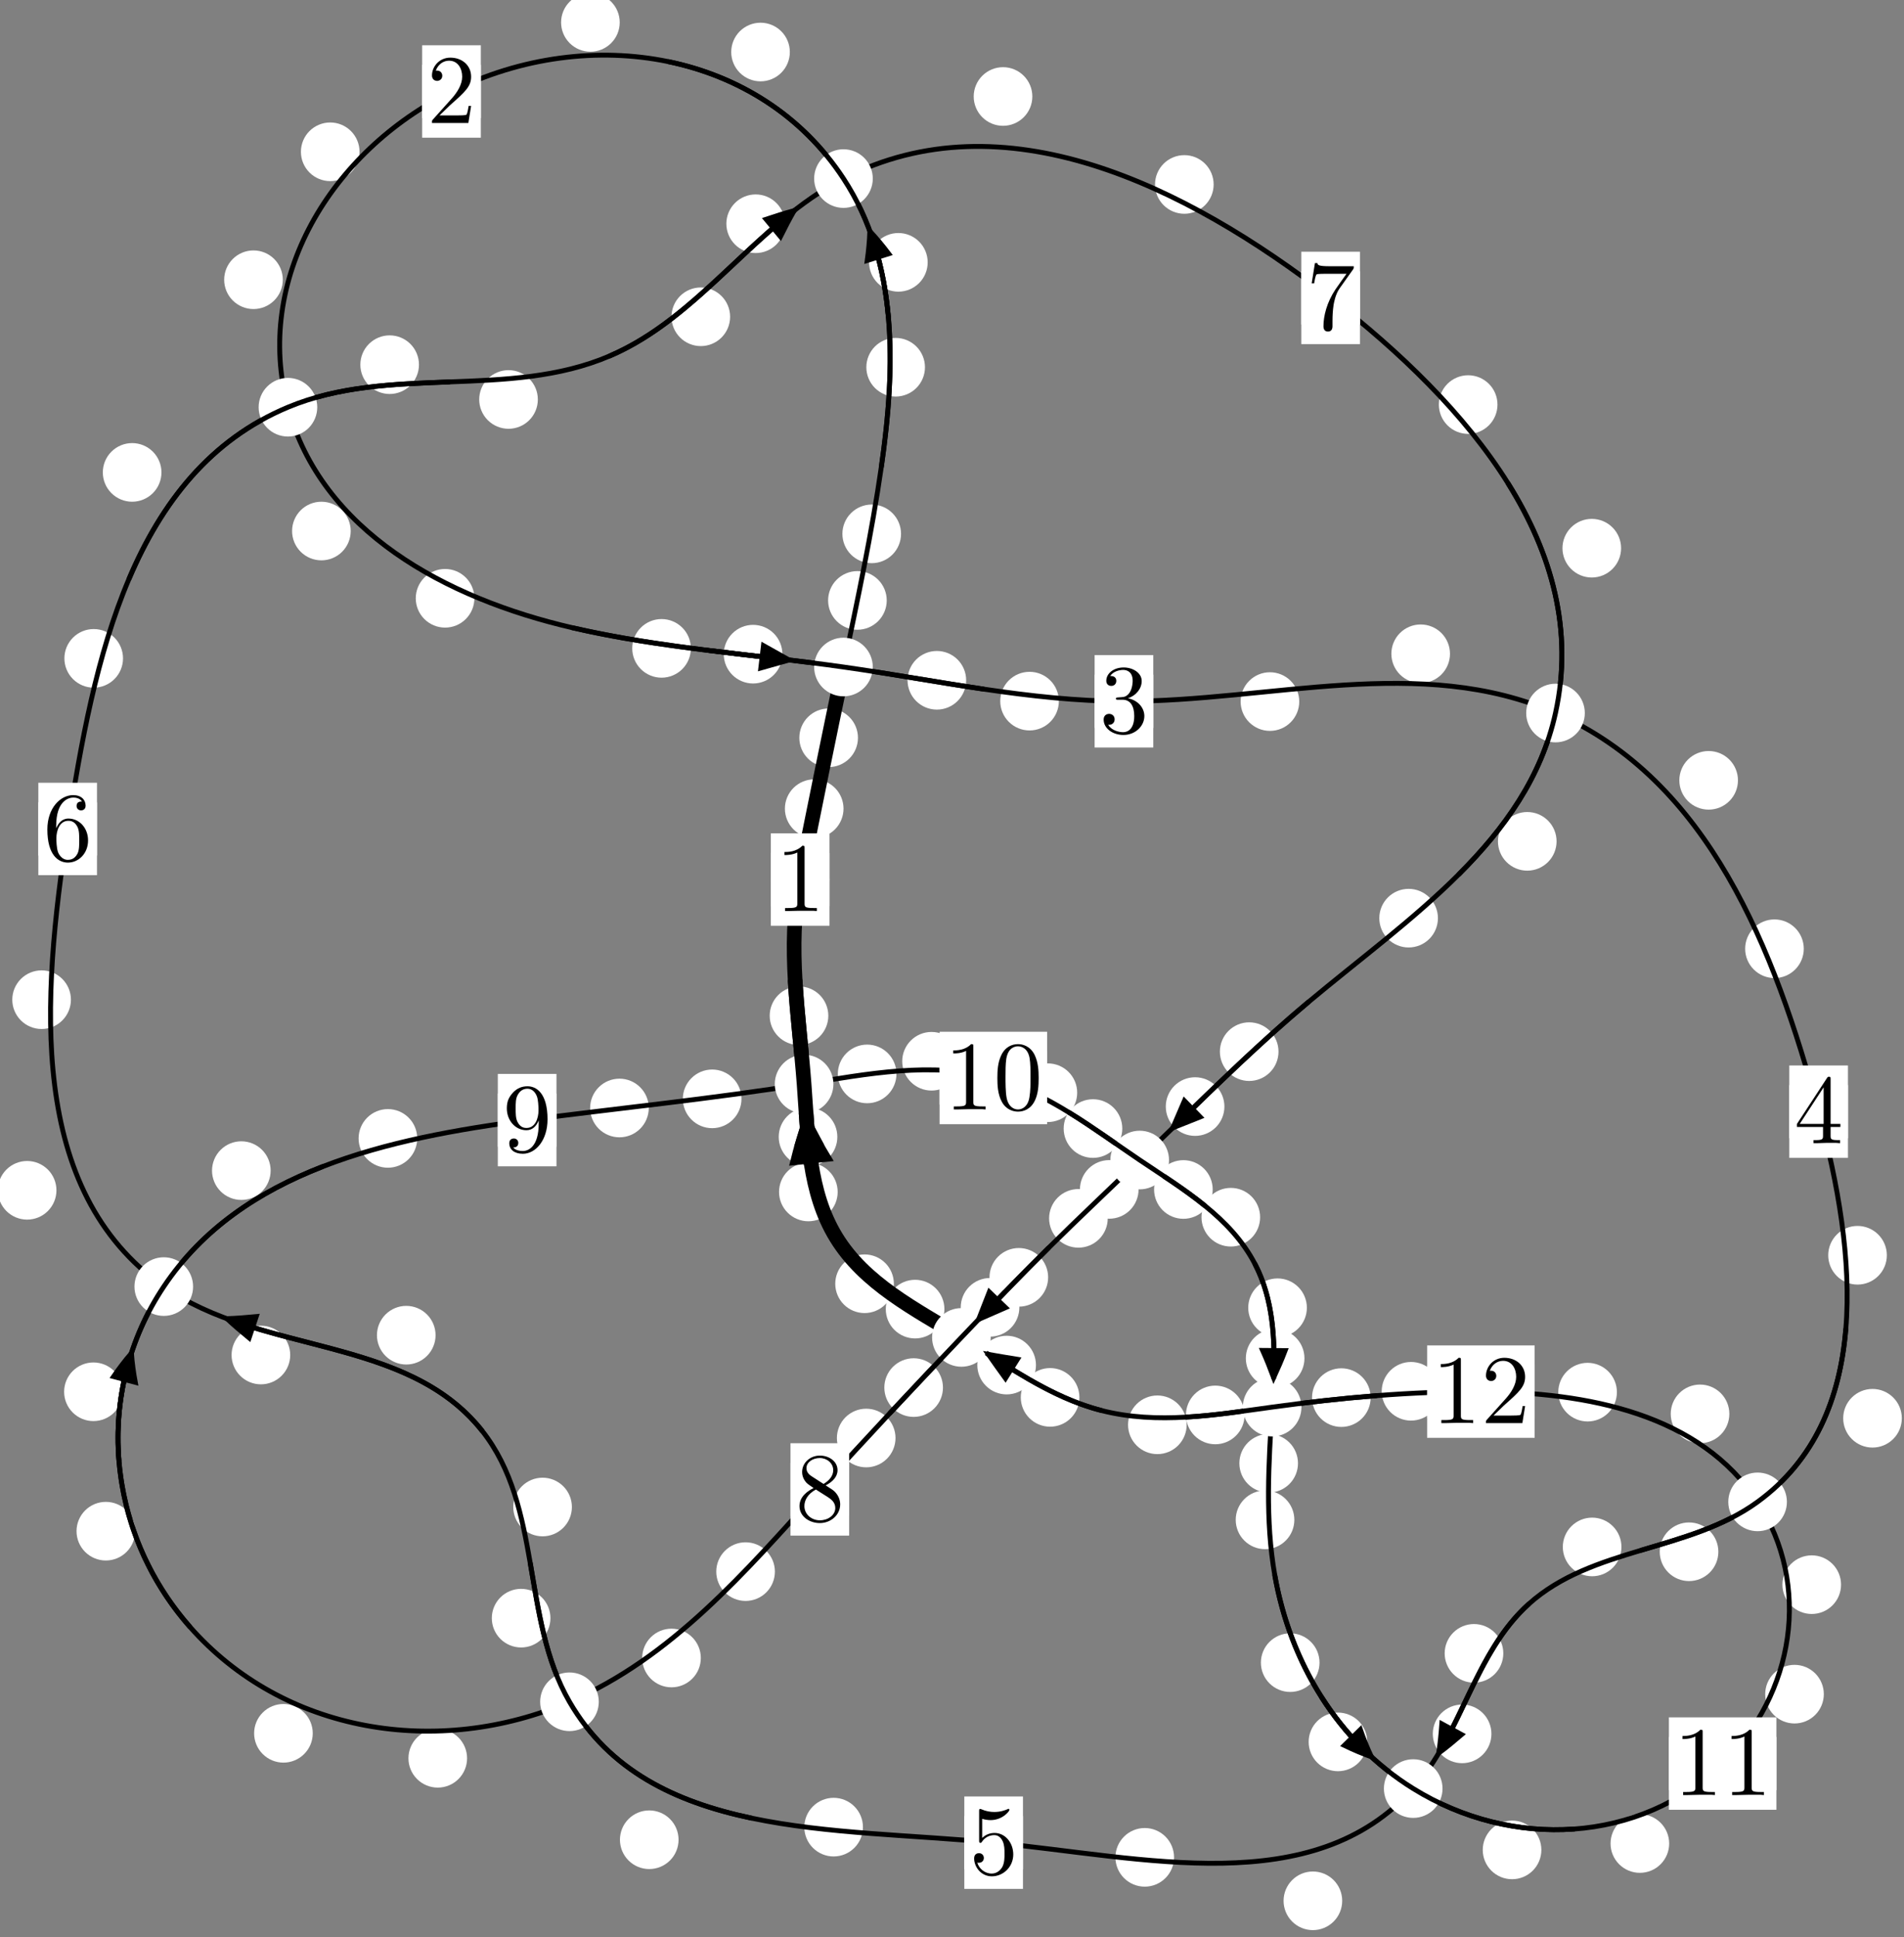 <?xml version="1.0"?>
<!-- Created by MetaPost 1.999 on 2021.07.05:2353 -->
<svg version="1.1" xmlns="http://www.w3.org/2000/svg" xmlns:xlink="http://www.w3.org/1999/xlink" width="194.131" height="197.474" viewBox="0 0 194.131 197.474">
<rect x="0" y="0" width="194.131" height="197.474" fill="#808080" stroke="none"/>
<!-- Original BoundingBox: -86.222137 -128.769409 107.908997 68.704254 -->
  <defs>
    <g transform="scale(0.01,0.01)" id="GLYPHcmr10_48">
      <path style="fill-rule: evenodd;" d="M460 -320C460 -400,455 -480,420 -554C374 -650,292 -666,250 -666C190 -666,117 -640,76 -547C44 -478,39 -400,39 -320C39 -245,43 -155,84 -79C127 2,200 22,249 22C303 22,379 1,423 -94C455 -163,460 -241,460 -320M249 -0C210 -0,151 -25,133 -121C122 -181,122 -273,122 -332C122 -396,122 -462,130 -516C149 -635,224 -644,249 -644C282 -644,348 -626,367 -527C377 -471,377 -395,377 -332C377 -257,377 -189,366 -125C351 -30,294 -0,249 -0"></path>
    </g>
    <g transform="scale(0.01,0.01)" id="GLYPHcmr10_49">
      <path style="fill-rule: evenodd;" d="M294 -640C294 -664,294 -666,271 -666C209 -602,121 -602,89 -602L89 -571C109 -571,168 -571,220 -597L220 -79C220 -43,217 -31,127 -31L95 -31L95 -0L257 -0L130 -3L217 -3L257 -3L297 -3L384 -3L419 -0L419 -31L387 -31C297 -31,294 -42,294 -79"></path>
    </g>
    <g transform="scale(0.01,0.01)" id="GLYPHcmr10_50">
      <path style="fill-rule: evenodd;" d="M127 -77L233 -180C389 -318,449 -372,449 -472C449 -586,359 -666,237 -666C124 -666,50 -574,50 -485C50 -429,100 -429,103 -429C120 -429,155 -441,155 -482C155 -508,137 -534,102 -534C94 -534,92 -534,89 -533C112 -598,166 -635,224 -635C315 -635,358 -554,358 -472C358 -392,308 -313,253 -251L61 -37C50 -26,50 -24,50 -0L421 -0L449 -174L424 -174C419 -144,412 -100,402 -85C395 -77,329 -77,307 -77"></path>
    </g>
    <g transform="scale(0.01,0.01)" id="GLYPHcmr10_51">
      <path style="fill-rule: evenodd;" d="M290 -352C372 -379,430 -449,430 -528C430 -610,342 -666,246 -666C145 -666,69 -606,69 -530C69 -497,91 -478,120 -478C151 -478,171 -500,171 -529C171 -579,124 -579,109 -579C140 -628,206 -641,242 -641C283 -641,338 -619,338 -529C338 -517,336 -459,310 -415C280 -367,246 -364,221 -363C213 -362,189 -360,182 -360C174 -359,167 -358,167 -348C167 -337,174 -337,191 -337L235 -337C317 -337,354 -269,354 -171C354 -35,285 -6,241 -6C198 -6,123 -23,88 -82C123 -77,154 -99,154 -137C154 -173,127 -193,98 -193C74 -193,42 -179,42 -135C42 -44,135 22,244 22C366 22,457 -69,457 -171C457 -253,394 -331,290 -352"></path>
    </g>
    <g transform="scale(0.01,0.01)" id="GLYPHcmr10_52">
      <path style="fill-rule: evenodd;" d="M294 -165L294 -78C294 -42,292 -31,218 -31L197 -31L197 -0L332 -0L238 -3L290 -3L332 -3L374 -3L427 -3L468 -0L468 -31L447 -31C373 -31,371 -42,371 -78L371 -165L471 -165L471 -196L371 -196L371 -651C371 -671,371 -677,355 -677C346 -677,343 -677,335 -665L28 -196L28 -165M300 -196L56 -196L300 -569"></path>
    </g>
    <g transform="scale(0.01,0.01)" id="GLYPHcmr10_53">
      <path style="fill-rule: evenodd;" d="M449 -201C449 -320,367 -420,259 -420C211 -420,168 -404,132 -369L132 -564C152 -558,185 -551,217 -551C340 -551,410 -642,410 -655C410 -661,407 -666,400 -666C399 -666,397 -666,392 -663C372 -654,323 -634,256 -634C216 -634,170 -641,123 -662C115 -665,113 -665,111 -665C101 -665,101 -657,101 -641L101 -345C101 -327,101 -319,115 -319C122 -319,124 -322,128 -328C139 -344,176 -398,257 -398C309 -398,334 -352,342 -334C358 -297,360 -258,360 -208C360 -173,360 -113,336 -71C312 -32,275 -6,229 -6C156 -6,99 -59,82 -118C85 -117,88 -116,99 -116C132 -116,149 -141,149 -165C149 -189,132 -214,99 -214C85 -214,50 -207,50 -161C50 -75,119 22,231 22C347 22,449 -74,449 -201"></path>
    </g>
    <g transform="scale(0.01,0.01)" id="GLYPHcmr10_54">
      <path style="fill-rule: evenodd;" d="M132 -328L132 -352C132 -605,256 -641,307 -641C331 -641,373 -635,395 -601C380 -601,340 -601,340 -556C340 -525,364 -510,386 -510C402 -510,432 -519,432 -558C432 -618,388 -666,305 -666C177 -666,42 -537,42 -316C42 -49,158 22,251 22C362 22,457 -72,457 -204C457 -331,368 -427,257 -427C189 -427,152 -376,132 -328M251 -6C188 -6,158 -66,152 -81C134 -128,134 -208,134 -226C134 -304,166 -404,256 -404C272 -404,318 -404,349 -342C367 -305,367 -254,367 -205C367 -157,367 -107,350 -71C320 -11,274 -6,251 -6"></path>
    </g>
    <g transform="scale(0.01,0.01)" id="GLYPHcmr10_55">
      <path style="fill-rule: evenodd;" d="M476 -609C485 -621,485 -623,485 -644L242 -644C120 -644,118 -657,114 -676L89 -676L56 -470L81 -470C84 -486,93 -549,106 -561C113 -567,191 -567,204 -567L411 -567C400 -551,321 -442,299 -409C209 -274,176 -135,176 -33C176 -23,176 22,222 22C268 22,268 -23,268 -33L268 -84C268 -139,271 -194,279 -248C283 -271,297 -357,341 -419"></path>
    </g>
    <g transform="scale(0.01,0.01)" id="GLYPHcmr10_56">
      <path style="fill-rule: evenodd;" d="M163 -457C117 -487,113 -521,113 -538C113 -599,178 -641,249 -641C322 -641,386 -589,386 -517C386 -460,347 -412,287 -377M309 -362C381 -399,430 -451,430 -517C430 -609,341 -666,250 -666C150 -666,69 -592,69 -499C69 -481,71 -436,113 -389C124 -377,161 -352,186 -335C128 -306,42 -250,42 -151C42 -45,144 22,249 22C362 22,457 -61,457 -168C457 -204,446 -249,408 -291C389 -312,373 -322,309 -362M209 -320L332 -242C360 -223,407 -193,407 -132C407 -58,332 -6,250 -6C164 -6,92 -68,92 -151C92 -209,124 -273,209 -320"></path>
    </g>
    <g transform="scale(0.01,0.01)" id="GLYPHcmr10_57">
      <path style="fill-rule: evenodd;" d="M367 -318L367 -286C367 -52,263 -6,205 -6C188 -6,134 -8,107 -42C151 -42,159 -71,159 -88C159 -119,135 -134,113 -134C97 -134,67 -125,67 -86C67 -19,121 22,206 22C335 22,457 -114,457 -329C457 -598,342 -666,253 -666C198 -666,149 -648,106 -603C65 -558,42 -516,42 -441C42 -316,130 -218,242 -218C303 -218,344 -260,367 -318M243 -241C227 -241,181 -241,150 -304C132 -341,132 -391,132 -440C132 -494,132 -541,153 -578C180 -628,218 -641,253 -641C299 -641,332 -607,349 -562C361 -530,365 -467,365 -421C365 -338,331 -241,243 -241"></path>
    </g>
  </defs>
  <path d="M86.005 82.438C86.005 81.646,85.69 80.886,85.13 80.325C84.57 79.765,83.809 79.45,83.017 79.45C82.224 79.45,81.464 79.765,80.903 80.325C80.343 80.886,80.028 81.646,80.028 82.438C80.028 83.231,80.343 83.991,80.903 84.552C81.464 85.112,82.224 85.427,83.017 85.427C83.809 85.427,84.57 85.112,85.13 84.552C85.69 83.991,86.005 83.231,86.005 82.438Z" style="fill: rgb(100%,100%,100%);stroke: none;"></path>
  <path d="M84.573 89.67C84.573 88.877,84.258 88.117,83.698 87.556C83.137 86.996,82.377 86.681,81.584 86.681C80.792 86.681,80.031 86.996,79.471 87.556C78.91 88.117,78.596 88.877,78.596 89.67C78.596 90.462,78.91 91.222,79.471 91.783C80.031 92.343,80.792 92.658,81.584 92.658C82.377 92.658,83.137 92.343,83.698 91.783C84.258 91.222,84.573 90.462,84.573 89.67Z" style="fill: rgb(100%,100%,100%);stroke: none;"></path>
  <path d="M90.411 61.211C90.411 60.418,90.096 59.658,89.535 59.098C88.975 58.537,88.215 58.222,87.422 58.222C86.629 58.222,85.869 58.537,85.309 59.098C84.748 59.658,84.433 60.418,84.433 61.211C84.433 62.004,84.748 62.764,85.309 63.324C85.869 63.885,86.629 64.2,87.422 64.2C88.215 64.2,88.975 63.885,89.535 63.324C90.096 62.764,90.411 62.004,90.411 61.211Z" style="fill: rgb(100%,100%,100%);stroke: none;"></path>
  <path d="M87.477 75.215C87.477 74.422,87.162 73.662,86.602 73.102C86.041 72.541,85.281 72.226,84.489 72.226C83.696 72.226,82.936 72.541,82.375 73.102C81.815 73.662,81.5 74.422,81.5 75.215C81.5 76.008,81.815 76.768,82.375 77.328C82.936 77.889,83.696 78.204,84.489 78.204C85.281 78.204,86.041 77.889,86.602 77.328C87.162 76.768,87.477 76.008,87.477 75.215Z" style="fill: rgb(100%,100%,100%);stroke: none;"></path>
  <path d="M94.309 37.439C94.309 36.646,93.994 35.886,93.434 35.325C92.873 34.765,92.113 34.45,91.32 34.45C90.528 34.45,89.768 34.765,89.207 35.325C88.647 35.886,88.332 36.646,88.332 37.439C88.332 38.231,88.647 38.991,89.207 39.552C89.768 40.112,90.528 40.427,91.32 40.427C92.113 40.427,92.873 40.112,93.434 39.552C93.994 38.991,94.309 38.231,94.309 37.439Z" style="fill: rgb(100%,100%,100%);stroke: none;"></path>
  <path d="M91.869 54.425C91.869 53.633,91.554 52.872,90.993 52.312C90.433 51.751,89.673 51.436,88.88 51.436C88.087 51.436,87.327 51.751,86.767 52.312C86.206 52.872,85.891 53.633,85.891 54.425C85.891 55.218,86.206 55.978,86.767 56.539C87.327 57.099,88.087 57.414,88.88 57.414C89.673 57.414,90.433 57.099,90.993 56.539C91.554 55.978,91.869 55.218,91.869 54.425Z" style="fill: rgb(100%,100%,100%);stroke: none;"></path>
  <path d="M80.532 5.303C80.532 4.511,80.217 3.751,79.657 3.19C79.096 2.63,78.336 2.315,77.544 2.315C76.751 2.315,75.991 2.63,75.43 3.19C74.87 3.751,74.555 4.511,74.555 5.303C74.555 6.096,74.87 6.856,75.43 7.417C75.991 7.977,76.751 8.292,77.544 8.292C78.336 8.292,79.096 7.977,79.657 7.417C80.217 6.856,80.532 6.096,80.532 5.303Z" style="fill: rgb(100%,100%,100%);stroke: none;"></path>
  <path d="M94.586 26.745C94.586 25.953,94.271 25.192,93.711 24.632C93.15 24.071,92.39 23.756,91.597 23.756C90.805 23.756,90.045 24.071,89.484 24.632C88.924 25.192,88.609 25.953,88.609 26.745C88.609 27.538,88.924 28.298,89.484 28.859C90.045 29.419,90.805 29.734,91.597 29.734C92.39 29.734,93.15 29.419,93.711 28.859C94.271 28.298,94.586 27.538,94.586 26.745Z" style="fill: rgb(100%,100%,100%);stroke: none;"></path>
  <path d="M36.658 15.475C36.658 14.682,36.343 13.922,35.783 13.362C35.222 12.801,34.462 12.486,33.669 12.486C32.877 12.486,32.117 12.801,31.556 13.362C30.996 13.922,30.681 14.682,30.681 15.475C30.681 16.268,30.996 17.028,31.556 17.588C32.117 18.149,32.877 18.464,33.669 18.464C34.462 18.464,35.222 18.149,35.783 17.588C36.343 17.028,36.658 16.268,36.658 15.475Z" style="fill: rgb(100%,100%,100%);stroke: none;"></path>
  <path d="M63.187 2.284C63.187 1.492,62.872 0.732,62.311 0.171C61.751 -0.389,60.99 -0.704,60.198 -0.704C59.405 -0.704,58.645 -0.389,58.084 0.171C57.524 0.732,57.209 1.492,57.209 2.284C57.209 3.077,57.524 3.837,58.084 4.398C58.645 4.958,59.405 5.273,60.198 5.273C60.99 5.273,61.751 4.958,62.311 4.398C62.872 3.837,63.187 3.077,63.187 2.284Z" style="fill: rgb(100%,100%,100%);stroke: none;"></path>
  <path d="M35.758 54.137C35.758 53.344,35.443 52.584,34.883 52.023C34.323 51.463,33.562 51.148,32.77 51.148C31.977 51.148,31.217 51.463,30.656 52.023C30.096 52.584,29.781 53.344,29.781 54.137C29.781 54.929,30.096 55.69,30.656 56.25C31.217 56.811,31.977 57.125,32.77 57.125C33.562 57.125,34.323 56.811,34.883 56.25C35.443 55.69,35.758 54.929,35.758 54.137Z" style="fill: rgb(100%,100%,100%);stroke: none;"></path>
  <path d="M28.834 28.518C28.834 27.725,28.519 26.965,27.959 26.405C27.398 25.844,26.638 25.529,25.845 25.529C25.053 25.529,24.293 25.844,23.732 26.405C23.172 26.965,22.857 27.725,22.857 28.518C22.857 29.311,23.172 30.071,23.732 30.631C24.293 31.192,25.053 31.507,25.845 31.507C26.638 31.507,27.398 31.192,27.959 30.631C28.519 30.071,28.834 29.311,28.834 28.518Z" style="fill: rgb(100%,100%,100%);stroke: none;"></path>
  <path d="M70.441 66.099C70.441 65.306,70.126 64.546,69.566 63.986C69.005 63.425,68.245 63.11,67.453 63.11C66.66 63.11,65.9 63.425,65.339 63.986C64.779 64.546,64.464 65.306,64.464 66.099C64.464 66.892,64.779 67.652,65.339 68.212C65.9 68.773,66.66 69.088,67.453 69.088C68.245 69.088,69.005 68.773,69.566 68.212C70.126 67.652,70.441 66.892,70.441 66.099Z" style="fill: rgb(100%,100%,100%);stroke: none;"></path>
  <path d="M48.369 60.994C48.369 60.201,48.054 59.441,47.493 58.88C46.933 58.32,46.173 58.005,45.38 58.005C44.587 58.005,43.827 58.32,43.266 58.88C42.706 59.441,42.391 60.201,42.391 60.994C42.391 61.786,42.706 62.547,43.266 63.107C43.827 63.668,44.587 63.982,45.38 63.982C46.173 63.982,46.933 63.668,47.493 63.107C48.054 62.547,48.369 61.786,48.369 60.994Z" style="fill: rgb(100%,100%,100%);stroke: none;"></path>
  <path d="M98.51 69.353C98.51 68.56,98.195 67.8,97.635 67.24C97.074 66.679,96.314 66.364,95.522 66.364C94.729 66.364,93.969 66.679,93.408 67.24C92.848 67.8,92.533 68.56,92.533 69.353C92.533 70.146,92.848 70.906,93.408 71.466C93.969 72.027,94.729 72.342,95.522 72.342C96.314 72.342,97.074 72.027,97.635 71.466C98.195 70.906,98.51 70.146,98.51 69.353Z" style="fill: rgb(100%,100%,100%);stroke: none;"></path>
  <path d="M79.772 66.69C79.772 65.898,79.457 65.137,78.897 64.577C78.336 64.016,77.576 63.702,76.783 63.702C75.991 63.702,75.231 64.016,74.67 64.577C74.11 65.137,73.795 65.898,73.795 66.69C73.795 67.483,74.11 68.243,74.67 68.804C75.231 69.364,75.991 69.679,76.783 69.679C77.576 69.679,78.336 69.364,78.897 68.804C79.457 68.243,79.772 67.483,79.772 66.69Z" style="fill: rgb(100%,100%,100%);stroke: none;"></path>
  <path d="M132.471 71.523C132.471 70.73,132.156 69.97,131.595 69.409C131.035 68.849,130.275 68.534,129.482 68.534C128.689 68.534,127.929 68.849,127.369 69.409C126.808 69.97,126.493 70.73,126.493 71.523C126.493 72.315,126.808 73.076,127.369 73.636C127.929 74.197,128.689 74.512,129.482 74.512C130.275 74.512,131.035 74.197,131.595 73.636C132.156 73.076,132.471 72.315,132.471 71.523Z" style="fill: rgb(100%,100%,100%);stroke: none;"></path>
  <path d="M107.961 71.478C107.961 70.685,107.646 69.925,107.086 69.364C106.525 68.804,105.765 68.489,104.972 68.489C104.18 68.489,103.42 68.804,102.859 69.364C102.299 69.925,101.984 70.685,101.984 71.478C101.984 72.27,102.299 73.031,102.859 73.591C103.42 74.152,104.18 74.466,104.972 74.466C105.765 74.466,106.525 74.152,107.086 73.591C107.646 73.031,107.961 72.27,107.961 71.478Z" style="fill: rgb(100%,100%,100%);stroke: none;"></path>
  <path d="M177.202 79.552C177.202 78.759,176.887 77.999,176.326 77.438C175.766 76.878,175.006 76.563,174.213 76.563C173.42 76.563,172.66 76.878,172.1 77.438C171.539 77.999,171.224 78.759,171.224 79.552C171.224 80.344,171.539 81.105,172.1 81.665C172.66 82.225,173.42 82.54,174.213 82.54C175.006 82.54,175.766 82.225,176.326 81.665C176.887 81.105,177.202 80.344,177.202 79.552Z" style="fill: rgb(100%,100%,100%);stroke: none;"></path>
  <path d="M147.84 66.651C147.84 65.858,147.525 65.098,146.965 64.537C146.404 63.977,145.644 63.662,144.851 63.662C144.059 63.662,143.298 63.977,142.738 64.537C142.177 65.098,141.863 65.858,141.863 66.651C141.863 67.443,142.177 68.203,142.738 68.764C143.298 69.324,144.059 69.639,144.851 69.639C145.644 69.639,146.404 69.324,146.965 68.764C147.525 68.203,147.84 67.443,147.84 66.651Z" style="fill: rgb(100%,100%,100%);stroke: none;"></path>
  <path d="M192.383 127.969C192.383 127.176,192.068 126.416,191.507 125.856C190.947 125.295,190.187 124.98,189.394 124.98C188.601 124.98,187.841 125.295,187.281 125.856C186.72 126.416,186.405 127.176,186.405 127.969C186.405 128.762,186.72 129.522,187.281 130.082C187.841 130.643,188.601 130.958,189.394 130.958C190.187 130.958,190.947 130.643,191.507 130.082C192.068 129.522,192.383 128.762,192.383 127.969Z" style="fill: rgb(100%,100%,100%);stroke: none;"></path>
  <path d="M183.913 96.721C183.913 95.928,183.598 95.168,183.038 94.607C182.477 94.047,181.717 93.732,180.925 93.732C180.132 93.732,179.372 94.047,178.811 94.607C178.251 95.168,177.936 95.928,177.936 96.721C177.936 97.513,178.251 98.274,178.811 98.834C179.372 99.395,180.132 99.709,180.925 99.709C181.717 99.709,182.477 99.395,183.038 98.834C183.598 98.274,183.913 97.513,183.913 96.721Z" style="fill: rgb(100%,100%,100%);stroke: none;"></path>
  <path d="M175.203 158.196C175.203 157.404,174.888 156.644,174.328 156.083C173.767 155.523,173.007 155.208,172.214 155.208C171.422 155.208,170.661 155.523,170.101 156.083C169.54 156.644,169.226 157.404,169.226 158.196C169.226 158.989,169.54 159.749,170.101 160.31C170.661 160.87,171.422 161.185,172.214 161.185C173.007 161.185,173.767 160.87,174.328 160.31C174.888 159.749,175.203 158.989,175.203 158.196Z" style="fill: rgb(100%,100%,100%);stroke: none;"></path>
  <path d="M193.909 144.586C193.909 143.793,193.594 143.033,193.034 142.473C192.473 141.912,191.713 141.597,190.92 141.597C190.128 141.597,189.367 141.912,188.807 142.473C188.246 143.033,187.932 143.793,187.932 144.586C187.932 145.379,188.246 146.139,188.807 146.699C189.367 147.26,190.128 147.575,190.92 147.575C191.713 147.575,192.473 147.26,193.034 146.699C193.594 146.139,193.909 145.379,193.909 144.586Z" style="fill: rgb(100%,100%,100%);stroke: none;"></path>
  <path d="M153.276 168.554C153.276 167.762,152.961 167.001,152.4 166.441C151.84 165.88,151.08 165.565,150.287 165.565C149.494 165.565,148.734 165.88,148.174 166.441C147.613 167.001,147.298 167.762,147.298 168.554C147.298 169.347,147.613 170.107,148.174 170.668C148.734 171.228,149.494 171.543,150.287 171.543C151.08 171.543,151.84 171.228,152.4 170.668C152.961 170.107,153.276 169.347,153.276 168.554Z" style="fill: rgb(100%,100%,100%);stroke: none;"></path>
  <path d="M165.322 157.705C165.322 156.912,165.007 156.152,164.446 155.592C163.886 155.031,163.126 154.716,162.333 154.716C161.54 154.716,160.78 155.031,160.22 155.592C159.659 156.152,159.344 156.912,159.344 157.705C159.344 158.498,159.659 159.258,160.22 159.818C160.78 160.379,161.54 160.694,162.333 160.694C163.126 160.694,163.886 160.379,164.446 159.818C165.007 159.258,165.322 158.498,165.322 157.705Z" style="fill: rgb(100%,100%,100%);stroke: none;"></path>
  <path d="M136.85 193.781C136.85 192.988,136.535 192.228,135.975 191.667C135.414 191.107,134.654 190.792,133.861 190.792C133.069 190.792,132.308 191.107,131.748 191.667C131.188 192.228,130.873 192.988,130.873 193.781C130.873 194.573,131.188 195.334,131.748 195.894C132.308 196.454,133.069 196.769,133.861 196.769C134.654 196.769,135.414 196.454,135.975 195.894C136.535 195.334,136.85 194.573,136.85 193.781Z" style="fill: rgb(100%,100%,100%);stroke: none;"></path>
  <path d="M152.065 176.761C152.065 175.969,151.75 175.209,151.19 174.648C150.629 174.088,149.869 173.773,149.077 173.773C148.284 173.773,147.524 174.088,146.963 174.648C146.403 175.209,146.088 175.969,146.088 176.761C146.088 177.554,146.403 178.314,146.963 178.875C147.524 179.435,148.284 179.75,149.077 179.75C149.869 179.75,150.629 179.435,151.19 178.875C151.75 178.314,152.065 177.554,152.065 176.761Z" style="fill: rgb(100%,100%,100%);stroke: none;"></path>
  <path d="M87.986 186.27C87.986 185.477,87.671 184.717,87.11 184.157C86.55 183.596,85.79 183.281,84.997 183.281C84.204 183.281,83.444 183.596,82.884 184.157C82.323 184.717,82.008 185.477,82.008 186.27C82.008 187.063,82.323 187.823,82.884 188.383C83.444 188.944,84.204 189.259,84.997 189.259C85.79 189.259,86.55 188.944,87.11 188.383C87.671 187.823,87.986 187.063,87.986 186.27Z" style="fill: rgb(100%,100%,100%);stroke: none;"></path>
  <path d="M119.706 189.349C119.706 188.556,119.391 187.796,118.831 187.236C118.27 186.675,117.51 186.36,116.717 186.36C115.925 186.36,115.164 186.675,114.604 187.236C114.044 187.796,113.729 188.556,113.729 189.349C113.729 190.142,114.044 190.902,114.604 191.462C115.164 192.023,115.925 192.338,116.717 192.338C117.51 192.338,118.27 192.023,118.831 191.462C119.391 190.902,119.706 190.142,119.706 189.349Z" style="fill: rgb(100%,100%,100%);stroke: none;"></path>
  <path d="M56.122 164.965C56.122 164.173,55.807 163.413,55.247 162.852C54.686 162.292,53.926 161.977,53.133 161.977C52.341 161.977,51.581 162.292,51.02 162.852C50.46 163.413,50.145 164.173,50.145 164.965C50.145 165.758,50.46 166.518,51.02 167.079C51.581 167.639,52.341 167.954,53.133 167.954C53.926 167.954,54.686 167.639,55.247 167.079C55.807 166.518,56.122 165.758,56.122 164.965Z" style="fill: rgb(100%,100%,100%);stroke: none;"></path>
  <path d="M69.186 187.555C69.186 186.762,68.871 186.002,68.311 185.442C67.75 184.881,66.99 184.566,66.197 184.566C65.405 184.566,64.644 184.881,64.084 185.442C63.524 186.002,63.209 186.762,63.209 187.555C63.209 188.348,63.524 189.108,64.084 189.668C64.644 190.229,65.405 190.544,66.197 190.544C66.99 190.544,67.75 190.229,68.311 189.668C68.871 189.108,69.186 188.348,69.186 187.555Z" style="fill: rgb(100%,100%,100%);stroke: none;"></path>
  <path d="M44.41 136.119C44.41 135.326,44.095 134.566,43.535 134.005C42.974 133.445,42.214 133.13,41.421 133.13C40.629 133.13,39.869 133.445,39.308 134.005C38.748 134.566,38.433 135.326,38.433 136.119C38.433 136.911,38.748 137.672,39.308 138.232C39.869 138.793,40.629 139.108,41.421 139.108C42.214 139.108,42.974 138.793,43.535 138.232C44.095 137.672,44.41 136.911,44.41 136.119Z" style="fill: rgb(100%,100%,100%);stroke: none;"></path>
  <path d="M58.31 153.635C58.31 152.842,57.995 152.082,57.434 151.521C56.874 150.961,56.114 150.646,55.321 150.646C54.528 150.646,53.768 150.961,53.208 151.521C52.647 152.082,52.332 152.842,52.332 153.635C52.332 154.427,52.647 155.187,53.208 155.748C53.768 156.308,54.528 156.623,55.321 156.623C56.114 156.623,56.874 156.308,57.434 155.748C57.995 155.187,58.31 154.427,58.31 153.635Z" style="fill: rgb(100%,100%,100%);stroke: none;"></path>
  <path d="M5.755 121.347C5.755 120.554,5.44 119.794,4.88 119.234C4.319 118.673,3.559 118.358,2.767 118.358C1.974 118.358,1.214 118.673,0.653 119.234C0.093 119.794,-0.222 120.554,-0.222 121.347C-0.222 122.14,0.093 122.9,0.653 123.46C1.214 124.021,1.974 124.336,2.767 124.336C3.559 124.336,4.319 124.021,4.88 123.46C5.44 122.9,5.755 122.14,5.755 121.347Z" style="fill: rgb(100%,100%,100%);stroke: none;"></path>
  <path d="M29.59 138.139C29.59 137.346,29.275 136.586,28.714 136.026C28.154 135.465,27.393 135.15,26.601 135.15C25.808 135.15,25.048 135.465,24.487 136.026C23.927 136.586,23.612 137.346,23.612 138.139C23.612 138.932,23.927 139.692,24.487 140.252C25.048 140.813,25.808 141.128,26.601 141.128C27.393 141.128,28.154 140.813,28.714 140.252C29.275 139.692,29.59 138.932,29.59 138.139Z" style="fill: rgb(100%,100%,100%);stroke: none;"></path>
  <path d="M12.543 67.118C12.543 66.325,12.228 65.565,11.668 65.004C11.107 64.444,10.347 64.129,9.555 64.129C8.762 64.129,8.002 64.444,7.441 65.004C6.881 65.565,6.566 66.325,6.566 67.118C6.566 67.91,6.881 68.671,7.441 69.231C8.002 69.791,8.762 70.106,9.555 70.106C10.347 70.106,11.107 69.791,11.668 69.231C12.228 68.671,12.543 67.91,12.543 67.118Z" style="fill: rgb(100%,100%,100%);stroke: none;"></path>
  <path d="M7.231 101.914C7.231 101.121,6.916 100.361,6.355 99.801C5.795 99.24,5.035 98.925,4.242 98.925C3.449 98.925,2.689 99.24,2.129 99.801C1.568 100.361,1.253 101.121,1.253 101.914C1.253 102.707,1.568 103.467,2.129 104.027C2.689 104.588,3.449 104.903,4.242 104.903C5.035 104.903,5.795 104.588,6.355 104.027C6.916 103.467,7.231 102.707,7.231 101.914Z" style="fill: rgb(100%,100%,100%);stroke: none;"></path>
  <path d="M42.718 37.177C42.718 36.385,42.403 35.625,41.843 35.064C41.282 34.504,40.522 34.189,39.729 34.189C38.937 34.189,38.177 34.504,37.616 35.064C37.056 35.625,36.741 36.385,36.741 37.177C36.741 37.97,37.056 38.73,37.616 39.291C38.177 39.851,38.937 40.166,39.729 40.166C40.522 40.166,41.282 39.851,41.843 39.291C42.403 38.73,42.718 37.97,42.718 37.177Z" style="fill: rgb(100%,100%,100%);stroke: none;"></path>
  <path d="M16.462 48.16C16.462 47.367,16.147 46.607,15.587 46.047C15.026 45.486,14.266 45.171,13.473 45.171C12.68 45.171,11.92 45.486,11.36 46.047C10.799 46.607,10.484 47.367,10.484 48.16C10.484 48.953,10.799 49.713,11.36 50.273C11.92 50.834,12.68 51.149,13.473 51.149C14.266 51.149,15.026 50.834,15.587 50.273C16.147 49.713,16.462 48.953,16.462 48.16Z" style="fill: rgb(100%,100%,100%);stroke: none;"></path>
  <path d="M74.442 32.294C74.442 31.502,74.127 30.742,73.567 30.181C73.006 29.621,72.246 29.306,71.453 29.306C70.661 29.306,69.901 29.621,69.34 30.181C68.78 30.742,68.465 31.502,68.465 32.294C68.465 33.087,68.78 33.847,69.34 34.408C69.901 34.968,70.661 35.283,71.453 35.283C72.246 35.283,73.006 34.968,73.567 34.408C74.127 33.847,74.442 33.087,74.442 32.294Z" style="fill: rgb(100%,100%,100%);stroke: none;"></path>
  <path d="M54.838 40.724C54.838 39.931,54.523 39.171,53.962 38.611C53.402 38.05,52.642 37.735,51.849 37.735C51.056 37.735,50.296 38.05,49.736 38.611C49.175 39.171,48.86 39.931,48.86 40.724C48.86 41.517,49.175 42.277,49.736 42.837C50.296 43.398,51.056 43.713,51.849 43.713C52.642 43.713,53.402 43.398,53.962 42.837C54.523 42.277,54.838 41.517,54.838 40.724Z" style="fill: rgb(100%,100%,100%);stroke: none;"></path>
  <path d="M105.257 9.837C105.257 9.045,104.942 8.285,104.381 7.724C103.821 7.164,103.061 6.849,102.268 6.849C101.475 6.849,100.715 7.164,100.155 7.724C99.594 8.285,99.279 9.045,99.279 9.837C99.279 10.63,99.594 11.39,100.155 11.951C100.715 12.511,101.475 12.826,102.268 12.826C103.061 12.826,103.821 12.511,104.381 11.951C104.942 11.39,105.257 10.63,105.257 9.837Z" style="fill: rgb(100%,100%,100%);stroke: none;"></path>
  <path d="M80.038 22.81C80.038 22.017,79.723 21.257,79.162 20.696C78.602 20.136,77.842 19.821,77.049 19.821C76.256 19.821,75.496 20.136,74.936 20.696C74.375 21.257,74.06 22.017,74.06 22.81C74.06 23.602,74.375 24.362,74.936 24.923C75.496 25.483,76.256 25.798,77.049 25.798C77.842 25.798,78.602 25.483,79.162 24.923C79.723 24.362,80.038 23.602,80.038 22.81Z" style="fill: rgb(100%,100%,100%);stroke: none;"></path>
  <path d="M152.682 41.246C152.682 40.454,152.367 39.693,151.807 39.133C151.246 38.572,150.486 38.257,149.694 38.257C148.901 38.257,148.141 38.572,147.58 39.133C147.02 39.693,146.705 40.454,146.705 41.246C146.705 42.039,147.02 42.799,147.58 43.36C148.141 43.92,148.901 44.235,149.694 44.235C150.486 44.235,151.246 43.92,151.807 43.36C152.367 42.799,152.682 42.039,152.682 41.246Z" style="fill: rgb(100%,100%,100%);stroke: none;"></path>
  <path d="M123.743 18.805C123.743 18.012,123.428 17.252,122.867 16.691C122.307 16.131,121.547 15.816,120.754 15.816C119.961 15.816,119.201 16.131,118.641 16.691C118.08 17.252,117.765 18.012,117.765 18.805C117.765 19.597,118.08 20.357,118.641 20.918C119.201 21.478,119.961 21.793,120.754 21.793C121.547 21.793,122.307 21.478,122.867 20.918C123.428 20.357,123.743 19.597,123.743 18.805Z" style="fill: rgb(100%,100%,100%);stroke: none;"></path>
  <path d="M158.708 85.772C158.708 84.979,158.393 84.219,157.832 83.659C157.272 83.098,156.512 82.783,155.719 82.783C154.926 82.783,154.166 83.098,153.606 83.659C153.045 84.219,152.73 84.979,152.73 85.772C152.73 86.565,153.045 87.325,153.606 87.885C154.166 88.446,154.926 88.761,155.719 88.761C156.512 88.761,157.272 88.446,157.832 87.885C158.393 87.325,158.708 86.565,158.708 85.772Z" style="fill: rgb(100%,100%,100%);stroke: none;"></path>
  <path d="M165.286 55.886C165.286 55.093,164.971 54.333,164.411 53.773C163.85 53.212,163.09 52.897,162.297 52.897C161.505 52.897,160.745 53.212,160.184 53.773C159.624 54.333,159.309 55.093,159.309 55.886C159.309 56.679,159.624 57.439,160.184 57.999C160.745 58.56,161.505 58.875,162.297 58.875C163.09 58.875,163.85 58.56,164.411 57.999C164.971 57.439,165.286 56.679,165.286 55.886Z" style="fill: rgb(100%,100%,100%);stroke: none;"></path>
  <path d="M130.356 107.211C130.356 106.418,130.041 105.658,129.481 105.098C128.92 104.537,128.16 104.222,127.367 104.222C126.575 104.222,125.815 104.537,125.254 105.098C124.694 105.658,124.379 106.418,124.379 107.211C124.379 108.004,124.694 108.764,125.254 109.324C125.815 109.885,126.575 110.2,127.367 110.2C128.16 110.2,128.92 109.885,129.481 109.324C130.041 108.764,130.356 108.004,130.356 107.211Z" style="fill: rgb(100%,100%,100%);stroke: none;"></path>
  <path d="M146.611 93.603C146.611 92.811,146.296 92.051,145.736 91.49C145.175 90.93,144.415 90.615,143.623 90.615C142.83 90.615,142.07 90.93,141.509 91.49C140.949 92.051,140.634 92.811,140.634 93.603C140.634 94.396,140.949 95.156,141.509 95.717C142.07 96.277,142.83 96.592,143.623 96.592C144.415 96.592,145.175 96.277,145.736 95.717C146.296 95.156,146.611 94.396,146.611 93.603Z" style="fill: rgb(100%,100%,100%);stroke: none;"></path>
  <path d="M116.089 121.255C116.089 120.463,115.774 119.703,115.213 119.142C114.653 118.582,113.893 118.267,113.1 118.267C112.307 118.267,111.547 118.582,110.987 119.142C110.426 119.703,110.111 120.463,110.111 121.255C110.111 122.048,110.426 122.808,110.987 123.369C111.547 123.929,112.307 124.244,113.1 124.244C113.893 124.244,114.653 123.929,115.213 123.369C115.774 122.808,116.089 122.048,116.089 121.255Z" style="fill: rgb(100%,100%,100%);stroke: none;"></path>
  <path d="M124.84 112.81C124.84 112.018,124.525 111.257,123.965 110.697C123.404 110.136,122.644 109.822,121.851 109.822C121.059 109.822,120.299 110.136,119.738 110.697C119.178 111.257,118.863 112.018,118.863 112.81C118.863 113.603,119.178 114.363,119.738 114.924C120.299 115.484,121.059 115.799,121.851 115.799C122.644 115.799,123.404 115.484,123.965 114.924C124.525 114.363,124.84 113.603,124.84 112.81Z" style="fill: rgb(100%,100%,100%);stroke: none;"></path>
  <path d="M106.868 130.22C106.868 129.427,106.553 128.667,105.992 128.106C105.432 127.546,104.672 127.231,103.879 127.231C103.086 127.231,102.326 127.546,101.766 128.106C101.205 128.667,100.89 129.427,100.89 130.22C100.89 131.012,101.205 131.773,101.766 132.333C102.326 132.893,103.086 133.208,103.879 133.208C104.672 133.208,105.432 132.893,105.992 132.333C106.553 131.773,106.868 131.012,106.868 130.22Z" style="fill: rgb(100%,100%,100%);stroke: none;"></path>
  <path d="M112.944 124.207C112.944 123.414,112.629 122.654,112.069 122.093C111.508 121.533,110.748 121.218,109.955 121.218C109.163 121.218,108.403 121.533,107.842 122.093C107.282 122.654,106.967 123.414,106.967 124.207C106.967 124.999,107.282 125.759,107.842 126.32C108.403 126.88,109.163 127.195,109.955 127.195C110.748 127.195,111.508 126.88,112.069 126.32C112.629 125.759,112.944 124.999,112.944 124.207Z" style="fill: rgb(100%,100%,100%);stroke: none;"></path>
  <path d="M96.144 141.458C96.144 140.666,95.829 139.905,95.269 139.345C94.708 138.784,93.948 138.47,93.155 138.47C92.363 138.47,91.603 138.784,91.042 139.345C90.482 139.905,90.167 140.666,90.167 141.458C90.167 142.251,90.482 143.011,91.042 143.572C91.603 144.132,92.363 144.447,93.155 144.447C93.948 144.447,94.708 144.132,95.269 143.572C95.829 143.011,96.144 142.251,96.144 141.458Z" style="fill: rgb(100%,100%,100%);stroke: none;"></path>
  <path d="M103.935 133.277C103.935 132.485,103.62 131.725,103.059 131.164C102.499 130.604,101.739 130.289,100.946 130.289C100.153 130.289,99.393 130.604,98.833 131.164C98.272 131.725,97.957 132.485,97.957 133.277C97.957 134.07,98.272 134.83,98.833 135.391C99.393 135.951,100.153 136.266,100.946 136.266C101.739 136.266,102.499 135.951,103.059 135.391C103.62 134.83,103.935 134.07,103.935 133.277Z" style="fill: rgb(100%,100%,100%);stroke: none;"></path>
  <path d="M79.008 160.221C79.008 159.429,78.693 158.668,78.133 158.108C77.572 157.547,76.812 157.232,76.019 157.232C75.227 157.232,74.466 157.547,73.906 158.108C73.345 158.668,73.03 159.429,73.03 160.221C73.03 161.014,73.345 161.774,73.906 162.335C74.466 162.895,75.227 163.21,76.019 163.21C76.812 163.21,77.572 162.895,78.133 162.335C78.693 161.774,79.008 161.014,79.008 160.221Z" style="fill: rgb(100%,100%,100%);stroke: none;"></path>
  <path d="M91.306 146.601C91.306 145.808,90.991 145.048,90.431 144.487C89.87 143.927,89.11 143.612,88.317 143.612C87.525 143.612,86.764 143.927,86.204 144.487C85.644 145.048,85.329 145.808,85.329 146.601C85.329 147.393,85.644 148.154,86.204 148.714C86.764 149.274,87.525 149.589,88.317 149.589C89.11 149.589,89.87 149.274,90.431 148.714C90.991 148.154,91.306 147.393,91.306 146.601Z" style="fill: rgb(100%,100%,100%);stroke: none;"></path>
  <path d="M47.623 179.251C47.623 178.459,47.308 177.699,46.748 177.138C46.187 176.578,45.427 176.263,44.634 176.263C43.842 176.263,43.081 176.578,42.521 177.138C41.96 177.699,41.645 178.459,41.645 179.251C41.645 180.044,41.96 180.804,42.521 181.365C43.081 181.925,43.842 182.24,44.634 182.24C45.427 182.24,46.187 181.925,46.748 181.365C47.308 180.804,47.623 180.044,47.623 179.251Z" style="fill: rgb(100%,100%,100%);stroke: none;"></path>
  <path d="M71.455 169.027C71.455 168.234,71.141 167.474,70.58 166.914C70.02 166.353,69.259 166.038,68.467 166.038C67.674 166.038,66.914 166.353,66.353 166.914C65.793 167.474,65.478 168.234,65.478 169.027C65.478 169.82,65.793 170.58,66.353 171.14C66.914 171.701,67.674 172.016,68.467 172.016C69.259 172.016,70.02 171.701,70.58 171.14C71.141 170.58,71.455 169.82,71.455 169.027Z" style="fill: rgb(100%,100%,100%);stroke: none;"></path>
  <path d="M13.78 156.098C13.78 155.306,13.465 154.545,12.905 153.985C12.344 153.424,11.584 153.11,10.791 153.11C9.999 153.11,9.239 153.424,8.678 153.985C8.118 154.545,7.803 155.306,7.803 156.098C7.803 156.891,8.118 157.651,8.678 158.212C9.239 158.772,9.999 159.087,10.791 159.087C11.584 159.087,12.344 158.772,12.905 158.212C13.465 157.651,13.78 156.891,13.78 156.098Z" style="fill: rgb(100%,100%,100%);stroke: none;"></path>
  <path d="M31.888 176.704C31.888 175.911,31.573 175.151,31.012 174.591C30.452 174.03,29.692 173.715,28.899 173.715C28.106 173.715,27.346 174.03,26.786 174.591C26.225 175.151,25.91 175.911,25.91 176.704C25.91 177.497,26.225 178.257,26.786 178.817C27.346 179.378,28.106 179.693,28.899 179.693C29.692 179.693,30.452 179.378,31.012 178.817C31.573 178.257,31.888 177.497,31.888 176.704Z" style="fill: rgb(100%,100%,100%);stroke: none;"></path>
  <path d="M27.595 119.34C27.595 118.547,27.28 117.787,26.72 117.226C26.159 116.666,25.399 116.351,24.606 116.351C23.814 116.351,23.054 116.666,22.493 117.226C21.933 117.787,21.618 118.547,21.618 119.34C21.618 120.132,21.933 120.893,22.493 121.453C23.054 122.014,23.814 122.329,24.606 122.329C25.399 122.329,26.159 122.014,26.72 121.453C27.28 120.893,27.595 120.132,27.595 119.34Z" style="fill: rgb(100%,100%,100%);stroke: none;"></path>
  <path d="M12.515 141.887C12.515 141.094,12.2 140.334,11.64 139.773C11.079 139.213,10.319 138.898,9.527 138.898C8.734 138.898,7.974 139.213,7.413 139.773C6.853 140.334,6.538 141.094,6.538 141.887C6.538 142.679,6.853 143.439,7.413 144C7.974 144.56,8.734 144.875,9.527 144.875C10.319 144.875,11.079 144.56,11.64 144C12.2 143.439,12.515 142.679,12.515 141.887Z" style="fill: rgb(100%,100%,100%);stroke: none;"></path>
  <path d="M66.148 112.956C66.148 112.163,65.833 111.403,65.272 110.843C64.712 110.282,63.952 109.967,63.159 109.967C62.366 109.967,61.606 110.282,61.046 110.843C60.485 111.403,60.17 112.163,60.17 112.956C60.17 113.749,60.485 114.509,61.046 115.07C61.606 115.63,62.366 115.945,63.159 115.945C63.952 115.945,64.712 115.63,65.272 115.07C65.833 114.509,66.148 113.749,66.148 112.956Z" style="fill: rgb(100%,100%,100%);stroke: none;"></path>
  <path d="M42.54 116.056C42.54 115.264,42.225 114.503,41.664 113.943C41.104 113.382,40.344 113.068,39.551 113.068C38.758 113.068,37.998 113.382,37.438 113.943C36.877 114.503,36.562 115.264,36.562 116.056C36.562 116.849,36.877 117.609,37.438 118.17C37.998 118.73,38.758 119.045,39.551 119.045C40.344 119.045,41.104 118.73,41.664 118.17C42.225 117.609,42.54 116.849,42.54 116.056Z" style="fill: rgb(100%,100%,100%);stroke: none;"></path>
  <path d="M91.403 109.482C91.403 108.689,91.088 107.929,90.527 107.369C89.967 106.808,89.206 106.493,88.414 106.493C87.621 106.493,86.861 106.808,86.3 107.369C85.74 107.929,85.425 108.689,85.425 109.482C85.425 110.275,85.74 111.035,86.3 111.595C86.861 112.156,87.621 112.471,88.414 112.471C89.206 112.471,89.967 112.156,90.527 111.595C91.088 111.035,91.403 110.275,91.403 109.482Z" style="fill: rgb(100%,100%,100%);stroke: none;"></path>
  <path d="M75.601 112.024C75.601 111.231,75.286 110.471,74.726 109.911C74.165 109.35,73.405 109.035,72.612 109.035C71.82 109.035,71.059 109.35,70.499 109.911C69.938 110.471,69.623 111.231,69.623 112.024C69.623 112.817,69.938 113.577,70.499 114.137C71.059 114.698,71.82 115.013,72.612 115.013C73.405 115.013,74.165 114.698,74.726 114.137C75.286 113.577,75.601 112.817,75.601 112.024Z" style="fill: rgb(100%,100%,100%);stroke: none;"></path>
  <path d="M109.829 111.398C109.829 110.605,109.515 109.845,108.954 109.285C108.394 108.724,107.633 108.409,106.841 108.409C106.048 108.409,105.288 108.724,104.727 109.285C104.167 109.845,103.852 110.605,103.852 111.398C103.852 112.191,104.167 112.951,104.727 113.511C105.288 114.072,106.048 114.387,106.841 114.387C107.633 114.387,108.394 114.072,108.954 113.511C109.515 112.951,109.829 112.191,109.829 111.398Z" style="fill: rgb(100%,100%,100%);stroke: none;"></path>
  <path d="M97.969 108.192C97.969 107.399,97.654 106.639,97.093 106.078C96.533 105.518,95.773 105.203,94.98 105.203C94.187 105.203,93.427 105.518,92.867 106.078C92.306 106.639,91.991 107.399,91.991 108.192C91.991 108.984,92.306 109.744,92.867 110.305C93.427 110.865,94.187 111.18,94.98 111.18C95.773 111.18,96.533 110.865,97.093 110.305C97.654 109.744,97.969 108.984,97.969 108.192Z" style="fill: rgb(100%,100%,100%);stroke: none;"></path>
  <path d="M123.647 121.264C123.647 120.471,123.333 119.711,122.772 119.151C122.212 118.59,121.451 118.275,120.659 118.275C119.866 118.275,119.106 118.59,118.545 119.151C117.985 119.711,117.67 120.471,117.67 121.264C117.67 122.057,117.985 122.817,118.545 123.377C119.106 123.938,119.866 124.253,120.659 124.253C121.451 124.253,122.212 123.938,122.772 123.377C123.333 122.817,123.647 122.057,123.647 121.264Z" style="fill: rgb(100%,100%,100%);stroke: none;"></path>
  <path d="M114.429 115.052C114.429 114.259,114.114 113.499,113.554 112.939C112.993 112.378,112.233 112.063,111.44 112.063C110.648 112.063,109.887 112.378,109.327 112.939C108.767 113.499,108.452 114.259,108.452 115.052C108.452 115.845,108.767 116.605,109.327 117.165C109.887 117.726,110.648 118.041,111.44 118.041C112.233 118.041,112.993 117.726,113.554 117.165C114.114 116.605,114.429 115.845,114.429 115.052Z" style="fill: rgb(100%,100%,100%);stroke: none;"></path>
  <path d="M133.248 133.32C133.248 132.527,132.933 131.767,132.372 131.207C131.812 130.646,131.052 130.331,130.259 130.331C129.466 130.331,128.706 130.646,128.146 131.207C127.585 131.767,127.27 132.527,127.27 133.32C127.27 134.113,127.585 134.873,128.146 135.433C128.706 135.994,129.466 136.309,130.259 136.309C131.052 136.309,131.812 135.994,132.372 135.433C132.933 134.873,133.248 134.113,133.248 133.32Z" style="fill: rgb(100%,100%,100%);stroke: none;"></path>
  <path d="M128.481 124.091C128.481 123.298,128.166 122.538,127.606 121.977C127.045 121.417,126.285 121.102,125.492 121.102C124.7 121.102,123.94 121.417,123.379 121.977C122.819 122.538,122.504 123.298,122.504 124.091C122.504 124.883,122.819 125.644,123.379 126.204C123.94 126.765,124.7 127.08,125.492 127.08C126.285 127.08,127.045 126.765,127.606 126.204C128.166 125.644,128.481 124.883,128.481 124.091Z" style="fill: rgb(100%,100%,100%);stroke: none;"></path>
  <path d="M132.342 149.176C132.342 148.383,132.027 147.623,131.467 147.063C130.906 146.502,130.146 146.187,129.354 146.187C128.561 146.187,127.801 146.502,127.24 147.063C126.68 147.623,126.365 148.383,126.365 149.176C126.365 149.969,126.68 150.729,127.24 151.289C127.801 151.85,128.561 152.165,129.354 152.165C130.146 152.165,130.906 151.85,131.467 151.289C132.027 150.729,132.342 149.969,132.342 149.176Z" style="fill: rgb(100%,100%,100%);stroke: none;"></path>
  <path d="M133.002 138.475C133.002 137.683,132.688 136.923,132.127 136.362C131.567 135.802,130.806 135.487,130.014 135.487C129.221 135.487,128.461 135.802,127.9 136.362C127.34 136.923,127.025 137.683,127.025 138.475C127.025 139.268,127.34 140.028,127.9 140.589C128.461 141.149,129.221 141.464,130.014 141.464C130.806 141.464,131.567 141.149,132.127 140.589C132.688 140.028,133.002 139.268,133.002 138.475Z" style="fill: rgb(100%,100%,100%);stroke: none;"></path>
  <path d="M134.538 169.5C134.538 168.707,134.223 167.947,133.662 167.386C133.102 166.826,132.342 166.511,131.549 166.511C130.756 166.511,129.996 166.826,129.436 167.386C128.875 167.947,128.56 168.707,128.56 169.5C128.56 170.292,128.875 171.053,129.436 171.613C129.996 172.174,130.756 172.488,131.549 172.488C132.342 172.488,133.102 172.174,133.662 171.613C134.223 171.053,134.538 170.292,134.538 169.5Z" style="fill: rgb(100%,100%,100%);stroke: none;"></path>
  <path d="M131.971 154.943C131.971 154.15,131.656 153.39,131.095 152.83C130.535 152.269,129.775 151.954,128.982 151.954C128.189 151.954,127.429 152.269,126.869 152.83C126.308 153.39,125.993 154.15,125.993 154.943C125.993 155.736,126.308 156.496,126.869 157.056C127.429 157.617,128.189 157.932,128.982 157.932C129.775 157.932,130.535 157.617,131.095 157.056C131.656 156.496,131.971 155.736,131.971 154.943Z" style="fill: rgb(100%,100%,100%);stroke: none;"></path>
  <path d="M157.157 188.591C157.157 187.798,156.842 187.038,156.282 186.477C155.721 185.917,154.961 185.602,154.169 185.602C153.376 185.602,152.616 185.917,152.055 186.477C151.495 187.038,151.18 187.798,151.18 188.591C151.18 189.383,151.495 190.143,152.055 190.704C152.616 191.264,153.376 191.579,154.169 191.579C154.961 191.579,155.721 191.264,156.282 190.704C156.842 190.143,157.157 189.383,157.157 188.591Z" style="fill: rgb(100%,100%,100%);stroke: none;"></path>
  <path d="M139.407 177.58C139.407 176.787,139.092 176.027,138.532 175.466C137.971 174.906,137.211 174.591,136.418 174.591C135.626 174.591,134.865 174.906,134.305 175.466C133.744 176.027,133.43 176.787,133.43 177.58C133.43 178.372,133.744 179.132,134.305 179.693C134.865 180.253,135.626 180.568,136.418 180.568C137.211 180.568,137.971 180.253,138.532 179.693C139.092 179.132,139.407 178.372,139.407 177.58Z" style="fill: rgb(100%,100%,100%);stroke: none;"></path>
  <path d="M185.956 172.714C185.956 171.921,185.641 171.161,185.081 170.6C184.52 170.04,183.76 169.725,182.967 169.725C182.175 169.725,181.415 170.04,180.854 170.6C180.294 171.161,179.979 171.921,179.979 172.714C179.979 173.506,180.294 174.267,180.854 174.827C181.415 175.387,182.175 175.702,182.967 175.702C183.76 175.702,184.52 175.387,185.081 174.827C185.641 174.267,185.956 173.506,185.956 172.714Z" style="fill: rgb(100%,100%,100%);stroke: none;"></path>
  <path d="M170.189 187.941C170.189 187.148,169.874 186.388,169.313 185.827C168.753 185.267,167.993 184.952,167.2 184.952C166.407 184.952,165.647 185.267,165.087 185.827C164.526 186.388,164.211 187.148,164.211 187.941C164.211 188.733,164.526 189.493,165.087 190.054C165.647 190.614,166.407 190.929,167.2 190.929C167.993 190.929,168.753 190.614,169.313 190.054C169.874 189.493,170.189 188.733,170.189 187.941Z" style="fill: rgb(100%,100%,100%);stroke: none;"></path>
  <path d="M176.324 144.14C176.324 143.347,176.009 142.587,175.449 142.026C174.888 141.466,174.128 141.151,173.335 141.151C172.543 141.151,171.782 141.466,171.222 142.026C170.661 142.587,170.347 143.347,170.347 144.14C170.347 144.932,170.661 145.693,171.222 146.253C171.782 146.814,172.543 147.129,173.335 147.129C174.128 147.129,174.888 146.814,175.449 146.253C176.009 145.693,176.324 144.932,176.324 144.14Z" style="fill: rgb(100%,100%,100%);stroke: none;"></path>
  <path d="M187.712 161.551C187.712 160.758,187.398 159.998,186.837 159.437C186.277 158.877,185.516 158.562,184.724 158.562C183.931 158.562,183.171 158.877,182.61 159.437C182.05 159.998,181.735 160.758,181.735 161.551C181.735 162.343,182.05 163.104,182.61 163.664C183.171 164.225,183.931 164.539,184.724 164.539C185.516 164.539,186.277 164.225,186.837 163.664C187.398 163.104,187.712 162.343,187.712 161.551Z" style="fill: rgb(100%,100%,100%);stroke: none;"></path>
  <path d="M146.856 141.837C146.856 141.044,146.541 140.284,145.981 139.723C145.42 139.163,144.66 138.848,143.867 138.848C143.075 138.848,142.315 139.163,141.754 139.723C141.194 140.284,140.879 141.044,140.879 141.837C140.879 142.629,141.194 143.389,141.754 143.95C142.315 144.51,143.075 144.825,143.867 144.825C144.66 144.825,145.42 144.51,145.981 143.95C146.541 143.389,146.856 142.629,146.856 141.837Z" style="fill: rgb(100%,100%,100%);stroke: none;"></path>
  <path d="M164.86 141.925C164.86 141.132,164.545 140.372,163.984 139.812C163.424 139.251,162.663 138.936,161.871 138.936C161.078 138.936,160.318 139.251,159.757 139.812C159.197 140.372,158.882 141.132,158.882 141.925C158.882 142.718,159.197 143.478,159.757 144.038C160.318 144.599,161.078 144.914,161.871 144.914C162.663 144.914,163.424 144.599,163.984 144.038C164.545 143.478,164.86 142.718,164.86 141.925Z" style="fill: rgb(100%,100%,100%);stroke: none;"></path>
  <path d="M126.897 144.248C126.897 143.455,126.582 142.695,126.021 142.135C125.461 141.574,124.701 141.259,123.908 141.259C123.115 141.259,122.355 141.574,121.795 142.135C121.234 142.695,120.919 143.455,120.919 144.248C120.919 145.041,121.234 145.801,121.795 146.361C122.355 146.922,123.115 147.237,123.908 147.237C124.701 147.237,125.461 146.922,126.021 146.361C126.582 145.801,126.897 145.041,126.897 144.248Z" style="fill: rgb(100%,100%,100%);stroke: none;"></path>
  <path d="M139.752 142.482C139.752 141.689,139.437 140.929,138.877 140.369C138.316 139.808,137.556 139.493,136.763 139.493C135.971 139.493,135.21 139.808,134.65 140.369C134.09 140.929,133.775 141.689,133.775 142.482C133.775 143.275,134.09 144.035,134.65 144.595C135.21 145.156,135.971 145.471,136.763 145.471C137.556 145.471,138.316 145.156,138.877 144.595C139.437 144.035,139.752 143.275,139.752 142.482Z" style="fill: rgb(100%,100%,100%);stroke: none;"></path>
  <path d="M110.057 142.459C110.057 141.666,109.742 140.906,109.181 140.345C108.621 139.785,107.861 139.47,107.068 139.47C106.275 139.47,105.515 139.785,104.955 140.345C104.394 140.906,104.079 141.666,104.079 142.459C104.079 143.251,104.394 144.011,104.955 144.572C105.515 145.132,106.275 145.447,107.068 145.447C107.861 145.447,108.621 145.132,109.181 144.572C109.742 144.011,110.057 143.251,110.057 142.459Z" style="fill: rgb(100%,100%,100%);stroke: none;"></path>
  <path d="M120.992 145.253C120.992 144.46,120.677 143.7,120.117 143.14C119.556 142.579,118.796 142.264,118.004 142.264C117.211 142.264,116.451 142.579,115.89 143.14C115.33 143.7,115.015 144.46,115.015 145.253C115.015 146.046,115.33 146.806,115.89 147.366C116.451 147.927,117.211 148.242,118.004 148.242C118.796 148.242,119.556 147.927,120.117 147.366C120.677 146.806,120.992 146.046,120.992 145.253Z" style="fill: rgb(100%,100%,100%);stroke: none;"></path>
  <path d="M96.291 133.459C96.291 132.666,95.976 131.906,95.416 131.346C94.855 130.785,94.095 130.47,93.302 130.47C92.51 130.47,91.749 130.785,91.189 131.346C90.628 131.906,90.314 132.666,90.314 133.459C90.314 134.252,90.628 135.012,91.189 135.572C91.749 136.133,92.51 136.448,93.302 136.448C94.095 136.448,94.855 136.133,95.416 135.572C95.976 135.012,96.291 134.252,96.291 133.459Z" style="fill: rgb(100%,100%,100%);stroke: none;"></path>
  <path d="M105.626 139.165C105.626 138.372,105.311 137.612,104.75 137.052C104.19 136.491,103.43 136.176,102.637 136.176C101.844 136.176,101.084 136.491,100.524 137.052C99.963 137.612,99.648 138.372,99.648 139.165C99.648 139.958,99.963 140.718,100.524 141.278C101.084 141.839,101.844 142.154,102.637 142.154C103.43 142.154,104.19 141.839,104.75 141.278C105.311 140.718,105.626 139.958,105.626 139.165Z" style="fill: rgb(100%,100%,100%);stroke: none;"></path>
  <path d="M85.409 121.515C85.409 120.722,85.094 119.962,84.533 119.402C83.973 118.841,83.213 118.526,82.42 118.526C81.627 118.526,80.867 118.841,80.307 119.402C79.746 119.962,79.431 120.722,79.431 121.515C79.431 122.308,79.746 123.068,80.307 123.628C80.867 124.189,81.627 124.504,82.42 124.504C83.213 124.504,83.973 124.189,84.533 123.628C85.094 123.068,85.409 122.308,85.409 121.515Z" style="fill: rgb(100%,100%,100%);stroke: none;"></path>
  <path d="M91.139 130.874C91.139 130.081,90.824 129.321,90.264 128.761C89.703 128.2,88.943 127.885,88.15 127.885C87.358 127.885,86.597 128.2,86.037 128.761C85.477 129.321,85.162 130.081,85.162 130.874C85.162 131.667,85.477 132.427,86.037 132.987C86.597 133.548,87.358 133.863,88.15 133.863C88.943 133.863,89.703 133.548,90.264 132.987C90.824 132.427,91.139 131.667,91.139 130.874Z" style="fill: rgb(100%,100%,100%);stroke: none;"></path>
  <path d="M84.455 103.55C84.455 102.758,84.14 101.998,83.58 101.437C83.019 100.877,82.259 100.562,81.466 100.562C80.674 100.562,79.914 100.877,79.353 101.437C78.793 101.998,78.478 102.758,78.478 103.55C78.478 104.343,78.793 105.103,79.353 105.664C79.914 106.224,80.674 106.539,81.466 106.539C82.259 106.539,83.019 106.224,83.58 105.664C84.14 105.103,84.455 104.343,84.455 103.55Z" style="fill: rgb(100%,100%,100%);stroke: none;"></path>
  <path d="M85.375 115.902C85.375 115.109,85.06 114.349,84.5 113.789C83.939 113.228,83.179 112.913,82.387 112.913C81.594 112.913,80.834 113.228,80.273 113.789C79.713 114.349,79.398 115.109,79.398 115.902C79.398 116.695,79.713 117.455,80.273 118.015C80.834 118.576,81.594 118.891,82.387 118.891C83.179 118.891,83.939 118.576,84.5 118.015C85.06 117.455,85.375 116.695,85.375 115.902Z" style="fill: rgb(100%,100%,100%);stroke: none;"></path>
  <path d="M81.584 89.67C83.017 82.438,84.489 75.215,86 68C87.422 61.211,88.88 54.425,89.866 47.559C91.32 37.439,91.597 26.745,86 18.205C77.544 5.303,60.198 2.284,46.035 9.326C33.669 15.475,25.845 28.518,29.358 41.515C32.77 54.137,45.38 60.994,58.379 64C67.453 66.099,76.783 66.69,86 68C95.522 69.353,104.972 71.478,114.597 71.495C129.482 71.523,144.851 66.651,158.598 72.691C174.213 79.552,180.925 96.721,185.427 113.331C189.394 127.969,190.92 144.586,179.203 153.111C172.214 158.196,162.333 157.705,155.872 163.524C150.287 168.554,149.077 176.761,144.09 182.339C133.861 193.781,116.717 189.349,101.313 187.854C84.997 186.27,66.197 187.555,58.063 173.49C53.133 164.965,55.321 153.635,49.139 145.844C41.421 136.119,26.601 138.139,16.699 131.163C2.767 121.347,4.242 101.914,6.899 84.509C9.555 67.118,13.473 48.16,29.358 41.515C39.729 37.177,51.849 40.724,62.182 36.281C71.453 32.294,77.049 22.81,86 18.205C102.268 9.837,120.754 18.805,135.671 30.372C149.694 41.246,162.297 55.886,158.598 72.691C155.719 85.772,143.623 93.603,133.388 102.171C127.367 107.211,121.851 112.81,116.203 118.261C113.1 121.255,109.955 124.207,106.89 127.24C103.879 130.22,100.946 133.277,98.024 136.345C93.155 141.458,88.317 146.601,83.586 151.841C76.019 160.221,68.467 169.027,58.063 173.49C44.634 179.251,28.899 176.704,19.343 165.83C10.791 156.098,9.527 141.887,16.699 131.163C24.606 119.34,39.551 116.056,53.747 114.192C63.159 112.956,72.612 112.024,81.985 110.516C88.414 109.482,94.98 108.192,101.282 109.895C106.841 111.398,111.44 115.052,116.203 118.261C120.659 121.264,125.492 124.091,127.966 128.881C130.259 133.32,130.014 138.475,129.707 143.451C129.354 149.176,128.982 154.943,129.979 160.597C131.549 169.5,136.418 177.58,144.09 182.339C154.169 188.591,167.2 187.941,175.641 179.789C182.967 172.714,184.724 161.551,179.203 153.111C173.335 144.14,161.871 141.925,150.991 141.872C143.867 141.837,136.763 142.482,129.707 143.451C123.908 144.248,118.004 145.253,112.319 143.8C107.068 142.459,102.637 139.165,98.024 136.345C93.302 133.459,88.15 130.874,85.25 126.137C82.42 121.515,82.387 115.902,81.985 110.516C81.466 103.55,80.224 96.537,81.584 89.67" style="stroke:rgb(0%,0%,0%); stroke-width: 0.498;stroke-linecap: round;stroke-linejoin: round;stroke-miterlimit: 10;fill: none;"></path>
  <path d="M81.584 89.67C83.017 82.438,84.489 75.215,86 68" style="stroke:rgb(0%,0%,0%); stroke-width: 1.494;stroke-linecap: round;stroke-linejoin: round;stroke-miterlimit: 10;fill: none;"></path>
  <path d="M98.024 136.345C93.302 133.459,88.15 130.874,85.25 126.137C82.42 121.515,82.387 115.902,81.985 110.516C81.466 103.55,80.224 96.537,81.584 89.67" style="stroke:rgb(0%,0%,0%); stroke-width: 1.494;stroke-linecap: round;stroke-linejoin: round;stroke-miterlimit: 10;fill: none;"></path>
  <path d="M88.989 68C88.989 67.207,88.674 66.447,88.113 65.887C87.553 65.326,86.793 65.011,86 65.011C85.207 65.011,84.447 65.326,83.887 65.887C83.326 66.447,83.011 67.207,83.011 68C83.011 68.793,83.326 69.553,83.887 70.113C84.447 70.674,85.207 70.989,86 70.989C86.793 70.989,87.553 70.674,88.113 70.113C88.674 69.553,88.989 68.793,88.989 68Z" style="fill: rgb(100%,100%,100%);stroke: none;"></path>
  <path d="M72.136 66.296C76.755 66.87,81.392 67.345,86 68C90.761 68.677,95.504 69.546,100.26 70.248" style="stroke:rgb(0%,0%,0%); stroke-width: 0.498;stroke-linecap: round;stroke-linejoin: round;stroke-miterlimit: 10;fill: none;"></path>
  <path d="M32.347 41.515C32.347 40.723,32.032 39.963,31.472 39.402C30.911 38.842,30.151 38.527,29.358 38.527C28.566 38.527,27.806 38.842,27.245 39.402C26.685 39.963,26.37 40.723,26.37 41.515C26.37 42.308,26.685 43.068,27.245 43.629C27.806 44.189,28.566 44.504,29.358 44.504C30.151 44.504,30.911 44.189,31.472 43.629C32.032 43.068,32.347 42.308,32.347 41.515Z" style="fill: rgb(100%,100%,100%);stroke: none;"></path>
  <path d="M13.168 58.982C16.465 51.238,21.416 44.838,29.358 41.515C34.544 39.346,40.167 39.149,45.784 38.938" style="stroke:rgb(0%,0%,0%); stroke-width: 0.498;stroke-linecap: round;stroke-linejoin: round;stroke-miterlimit: 10;fill: none;"></path>
  <path d="M161.587 72.691C161.587 71.898,161.272 71.138,160.712 70.578C160.151 70.017,159.391 69.702,158.598 69.702C157.806 69.702,157.046 70.017,156.485 70.578C155.925 71.138,155.61 71.898,155.61 72.691C155.61 73.484,155.925 74.244,156.485 74.804C157.046 75.365,157.806 75.68,158.598 75.68C159.391 75.68,160.151 75.365,160.712 74.804C161.272 74.244,161.587 73.484,161.587 72.691Z" style="fill: rgb(100%,100%,100%);stroke: none;"></path>
  <path d="M153.78 49.307C158.222 56.427,160.448 64.288,158.598 72.691C157.159 79.231,153.415 84.46,148.751 89.124" style="stroke:rgb(0%,0%,0%); stroke-width: 0.498;stroke-linecap: round;stroke-linejoin: round;stroke-miterlimit: 10;fill: none;"></path>
  <path d="M147.079 182.339C147.079 181.546,146.764 180.786,146.204 180.225C145.643 179.665,144.883 179.35,144.09 179.35C143.298 179.35,142.537 179.665,141.977 180.225C141.417 180.786,141.102 181.546,141.102 182.339C141.102 183.131,141.417 183.892,141.977 184.452C142.537 185.013,143.298 185.328,144.09 185.328C144.883 185.328,145.643 185.013,146.204 184.452C146.764 183.892,147.079 183.131,147.079 182.339Z" style="fill: rgb(100%,100%,100%);stroke: none;"></path>
  <path d="M134.746 173.022C137.119 176.749,140.254 179.959,144.09 182.339C149.129 185.465,154.907 186.865,160.48 186.465" style="stroke:rgb(0%,0%,0%); stroke-width: 0.498;stroke-linecap: round;stroke-linejoin: round;stroke-miterlimit: 10;fill: none;"></path>
  <path d="M19.688 131.163C19.688 130.37,19.373 129.61,18.812 129.049C18.252 128.489,17.492 128.174,16.699 128.174C15.906 128.174,15.146 128.489,14.586 129.049C14.025 129.61,13.71 130.37,13.71 131.163C13.71 131.956,14.025 132.716,14.586 133.276C15.146 133.837,15.906 134.152,16.699 134.152C17.492 134.152,18.252 133.837,18.812 133.276C19.373 132.716,19.688 131.956,19.688 131.163Z" style="fill: rgb(100%,100%,100%);stroke: none;"></path>
  <path d="M12.124 148.868C11.636 142.759,13.113 136.525,16.699 131.163C20.653 125.251,26.366 121.475,32.865 118.943" style="stroke:rgb(0%,0%,0%); stroke-width: 0.498;stroke-linecap: round;stroke-linejoin: round;stroke-miterlimit: 10;fill: none;"></path>
  <path d="M88.989 18.205C88.989 17.413,88.674 16.653,88.113 16.092C87.553 15.532,86.793 15.217,86 15.217C85.207 15.217,84.447 15.532,83.887 16.092C83.326 16.653,83.011 17.413,83.011 18.205C83.011 18.998,83.326 19.758,83.887 20.319C84.447 20.879,85.207 21.194,86 21.194C86.793 21.194,87.553 20.879,88.113 20.319C88.674 19.758,88.989 18.998,88.989 18.205Z" style="fill: rgb(100%,100%,100%);stroke: none;"></path>
  <path d="M90.577 32.289C90.129 27.284,88.799 22.475,86 18.205C81.772 11.754,75.321 7.774,68.157 6.287" style="stroke:rgb(0%,0%,0%); stroke-width: 0.498;stroke-linecap: round;stroke-linejoin: round;stroke-miterlimit: 10;fill: none;"></path>
  <path d="M119.192 118.261C119.192 117.469,118.877 116.708,118.316 116.148C117.756 115.587,116.995 115.272,116.203 115.272C115.41 115.272,114.65 115.587,114.089 116.148C113.529 116.708,113.214 117.469,113.214 118.261C113.214 119.054,113.529 119.814,114.089 120.375C114.65 120.935,115.41 121.25,116.203 121.25C116.995 121.25,117.756 120.935,118.316 120.375C118.877 119.814,119.192 119.054,119.192 118.261Z" style="fill: rgb(100%,100%,100%);stroke: none;"></path>
  <path d="M109.041 113.438C111.481 114.941,113.822 116.657,116.203 118.261C118.431 119.763,120.753 121.22,122.828 122.901" style="stroke:rgb(0%,0%,0%); stroke-width: 0.498;stroke-linecap: round;stroke-linejoin: round;stroke-miterlimit: 10;fill: none;"></path>
  <path d="M61.052 173.49C61.052 172.697,60.737 171.937,60.177 171.377C59.616 170.816,58.856 170.501,58.063 170.501C57.271 170.501,56.511 170.816,55.95 171.377C55.39 171.937,55.075 172.697,55.075 173.49C55.075 174.283,55.39 175.043,55.95 175.603C56.511 176.164,57.271 176.479,58.063 176.479C58.856 176.479,59.616 176.164,60.177 175.603C60.737 175.043,61.052 174.283,61.052 173.49Z" style="fill: rgb(100%,100%,100%);stroke: none;"></path>
  <path d="M76.62 185.352C68.864 183.718,62.13 180.523,58.063 173.49C55.598 169.228,54.913 164.264,54.071 159.392" style="stroke:rgb(0%,0%,0%); stroke-width: 0.498;stroke-linecap: round;stroke-linejoin: round;stroke-miterlimit: 10;fill: none;"></path>
  <path d="M84.974 110.516C84.974 109.724,84.659 108.963,84.099 108.403C83.538 107.842,82.778 107.527,81.985 107.527C81.193 107.527,80.432 107.842,79.872 108.403C79.312 108.963,78.997 109.724,78.997 110.516C78.997 111.309,79.312 112.069,79.872 112.63C80.432 113.19,81.193 113.505,81.985 113.505C82.778 113.505,83.538 113.19,84.099 112.63C84.659 112.069,84.974 111.309,84.974 110.516Z" style="fill: rgb(100%,100%,100%);stroke: none;"></path>
  <path d="M82.707 118.613C82.295 115.959,82.186 113.209,81.985 110.516C81.726 107.033,81.286 103.539,81.08 100.056" style="stroke:rgb(0%,0%,0%); stroke-width: 1.494;stroke-linecap: round;stroke-linejoin: round;stroke-miterlimit: 10;fill: none;"></path>
  <path d="M132.695 143.451C132.695 142.659,132.381 141.898,131.82 141.338C131.26 140.778,130.499 140.463,129.707 140.463C128.914 140.463,128.154 140.778,127.593 141.338C127.033 141.898,126.718 142.659,126.718 143.451C126.718 144.244,127.033 145.004,127.593 145.565C128.154 146.125,128.914 146.44,129.707 146.44C130.499 146.44,131.26 146.125,131.82 145.565C132.381 145.004,132.695 144.244,132.695 143.451Z" style="fill: rgb(100%,100%,100%);stroke: none;"></path>
  <path d="M140.324 142.285C136.775 142.563,133.235 142.967,129.707 143.451C126.807 143.85,123.882 144.3,120.97 144.469" style="stroke:rgb(0%,0%,0%); stroke-width: 0.498;stroke-linecap: round;stroke-linejoin: round;stroke-miterlimit: 10;fill: none;"></path>
  <path d="M182.192 153.111C182.192 152.318,181.877 151.558,181.317 150.998C180.756 150.437,179.996 150.122,179.203 150.122C178.411 150.122,177.651 150.437,177.09 150.998C176.53 151.558,176.215 152.318,176.215 153.111C176.215 153.904,176.53 154.664,177.09 155.224C177.651 155.785,178.411 156.1,179.203 156.1C179.996 156.1,180.756 155.785,181.317 155.224C181.877 154.664,182.192 153.904,182.192 153.111Z" style="fill: rgb(100%,100%,100%);stroke: none;"></path>
  <path d="M188.197 135.513C187.61 142.563,185.062 148.849,179.203 153.111C175.709 155.654,171.491 156.802,167.34 158.042" style="stroke:rgb(0%,0%,0%); stroke-width: 0.498;stroke-linecap: round;stroke-linejoin: round;stroke-miterlimit: 10;fill: none;"></path>
  <path d="M101.013 136.345C101.013 135.553,100.698 134.793,100.138 134.232C99.577 133.672,98.817 133.357,98.024 133.357C97.232 133.357,96.471 133.672,95.911 134.232C95.35 134.793,95.036 135.553,95.036 136.345C95.036 137.138,95.35 137.898,95.911 138.459C96.471 139.019,97.232 139.334,98.024 139.334C98.817 139.334,99.577 139.019,100.138 138.459C100.698 137.898,101.013 137.138,101.013 136.345Z" style="fill: rgb(100%,100%,100%);stroke: none;"></path>
  <path d="M102.424 131.76C100.949 133.28,99.485 134.811,98.024 136.345C95.59 138.902,93.163 141.466,90.754 144.045" style="stroke:rgb(0%,0%,0%); stroke-width: 0.498;stroke-linecap: round;stroke-linejoin: round;stroke-miterlimit: 10;fill: none;"></path>
  <path d="M85.25 126.137C82.986 122.439,82.512 118.108,82.207 113.765" style="stroke:rgb(0%,0%,0%); stroke-width: 0.498;stroke-linecap: round;stroke-linejoin: round;stroke-miterlimit: 10;fill: none;"></path>
  <path d="M84.59 118.161C83.725 116.752,82.955 115.264,82.207 113.765C81.676 115.354,81.169 116.951,80.784 118.558Z" style="stroke:rgb(0%,0%,0%); stroke-width: 0.498;fill: rgb(0%,0%,0%);"></path>
  <path d="M85.25 126.137C82.986 122.439,82.512 118.108,82.207 113.765" style="stroke:rgb(0%,0%,0%); stroke-width: 0.498;stroke-linecap: round;stroke-linejoin: round;stroke-miterlimit: 10;fill: none;"></path>
  <path d="M83.589 116.428C83.11 115.554,82.654 114.662,82.207 113.765C81.89 114.715,81.58 115.668,81.301 116.625Z" style="stroke:rgb(0%,0%,0%); stroke-width: 0.498;fill: rgb(0%,0%,0%);"></path>
  <path d="M89.866 47.559C91.03 39.463,91.44 31,88.691 23.566" style="stroke:rgb(0%,0%,0%); stroke-width: 0.498;stroke-linecap: round;stroke-linejoin: round;stroke-miterlimit: 10;fill: none;"></path>
  <path d="M90.614 25.869C90.011 25.07,89.371 24.3,88.691 23.566C88.652 24.566,88.561 25.562,88.422 26.554Z" style="stroke:rgb(0%,0%,0%); stroke-width: 0.498;fill: rgb(0%,0%,0%);"></path>
  <path d="M58.379 64C65.638 65.679,73.061 66.393,80.459 67.283" style="stroke:rgb(0%,0%,0%); stroke-width: 0.498;stroke-linecap: round;stroke-linejoin: round;stroke-miterlimit: 10;fill: none;"></path>
  <path d="M77.572 68.098C78.534 67.825,79.496 67.552,80.459 67.283C79.588 66.792,78.715 66.305,77.841 65.818Z" style="stroke:rgb(0%,0%,0%); stroke-width: 0.498;fill: rgb(0%,0%,0%);"></path>
  <path d="M155.872 163.524C151.404 167.548,149.736 173.606,146.694 178.723" style="stroke:rgb(0%,0%,0%); stroke-width: 0.498;stroke-linecap: round;stroke-linejoin: round;stroke-miterlimit: 10;fill: none;"></path>
  <path d="M147.008 175.74C146.934 176.74,146.837 177.737,146.694 178.723C147.493 178.126,148.266 177.49,149.026 176.836Z" style="stroke:rgb(0%,0%,0%); stroke-width: 0.498;fill: rgb(0%,0%,0%);"></path>
  <path d="M49.139 145.844C42.965 138.064,32.245 137.801,23.134 134.435" style="stroke:rgb(0%,0%,0%); stroke-width: 0.498;stroke-linecap: round;stroke-linejoin: round;stroke-miterlimit: 10;fill: none;"></path>
  <path d="M26.126 134.222C25.127 134.321,24.129 134.396,23.134 134.435C23.865 135.111,24.624 135.764,25.4 136.4Z" style="stroke:rgb(0%,0%,0%); stroke-width: 0.498;fill: rgb(0%,0%,0%);"></path>
  <path d="M62.182 36.281C69.599 33.092,74.664 26.384,80.976 21.471" style="stroke:rgb(0%,0%,0%); stroke-width: 0.498;stroke-linecap: round;stroke-linejoin: round;stroke-miterlimit: 10;fill: none;"></path>
  <path d="M79.572 24.122C80.019 23.224,80.483 22.338,80.976 21.471C80.014 21.735,79.059 22.034,78.109 22.353Z" style="stroke:rgb(0%,0%,0%); stroke-width: 0.498;fill: rgb(0%,0%,0%);"></path>
  <path d="M133.388 102.171C128.572 106.203,124.078 110.593,119.581 114.979" style="stroke:rgb(0%,0%,0%); stroke-width: 0.498;stroke-linecap: round;stroke-linejoin: round;stroke-miterlimit: 10;fill: none;"></path>
  <path d="M120.765 112.222L119.581 114.979L122.368 113.867Z" style="stroke:rgb(0%,0%,0%); stroke-width: 0.498;fill: rgb(0%,0%,0%);"></path>
  <path d="M106.89 127.24C104.481 129.624,102.122 132.057,99.779 134.506" style="stroke:rgb(0%,0%,0%); stroke-width: 0.498;stroke-linecap: round;stroke-linejoin: round;stroke-miterlimit: 10;fill: none;"></path>
  <path d="M100.872 131.713C100.505 132.643,100.141 133.574,99.779 134.506C100.694 134.103,101.61 133.702,102.528 133.304Z" style="stroke:rgb(0%,0%,0%); stroke-width: 0.498;fill: rgb(0%,0%,0%);"></path>
  <path d="M19.343 165.83C12.502 158.045,10.324 147.392,13.399 137.952" style="stroke:rgb(0%,0%,0%); stroke-width: 0.498;stroke-linecap: round;stroke-linejoin: round;stroke-miterlimit: 10;fill: none;"></path>
  <path d="M13.794 140.926C13.609 139.946,13.477 138.953,13.399 137.952C12.746 138.715,12.138 139.511,11.576 140.334Z" style="stroke:rgb(0%,0%,0%); stroke-width: 0.498;fill: rgb(0%,0%,0%);"></path>
  <path d="M127.966 128.881C129.801 132.432,130.01 136.442,129.864 140.451" style="stroke:rgb(0%,0%,0%); stroke-width: 0.498;stroke-linecap: round;stroke-linejoin: round;stroke-miterlimit: 10;fill: none;"></path>
  <path d="M128.737 137.671C129.144 138.58,129.514 139.511,129.864 140.451C130.281 139.539,130.678 138.619,131.033 137.689Z" style="stroke:rgb(0%,0%,0%); stroke-width: 0.498;fill: rgb(0%,0%,0%);"></path>
  <path d="M129.979 160.597C131.235 167.719,134.603 174.315,139.827 179.105" style="stroke:rgb(0%,0%,0%); stroke-width: 0.498;stroke-linecap: round;stroke-linejoin: round;stroke-miterlimit: 10;fill: none;"></path>
  <path d="M137.065 177.936C137.964 178.371,138.885 178.762,139.827 179.105C139.404 178.196,139.029 177.268,138.701 176.325Z" style="stroke:rgb(0%,0%,0%); stroke-width: 0.498;fill: rgb(0%,0%,0%);"></path>
  <path d="M112.319 143.8C108.118 142.727,104.442 140.404,100.778 138.075" style="stroke:rgb(0%,0%,0%); stroke-width: 0.498;stroke-linecap: round;stroke-linejoin: round;stroke-miterlimit: 10;fill: none;"></path>
  <path d="M103.736 138.575C102.75 138.42,101.764 138.248,100.778 138.075C101.353 138.894,101.928 139.713,102.516 140.52Z" style="stroke:rgb(0%,0%,0%); stroke-width: 0.498;fill: rgb(0%,0%,0%);"></path>
  <path d="M78.594 92.38L84.575 92.38L84.575 84.959L78.594 84.959Z" style="fill: rgb(100%,100%,100%);stroke: none;"></path>
  <path d="M78.594 94.38L84.575 94.38L84.575 86.959L78.594 86.959Z" style="fill: rgb(100%,100%,100%);stroke: none;"></path>
  <g transform="translate(79.094 92.88)" style="fill: rgb(0%,0%,0%);">
    <use xlink:href="#GLYPHcmr10_49"></use>
  </g>
  <path d="M43.044 12.037L49.026 12.037L49.026 4.616L43.044 4.616Z" style="fill: rgb(100%,100%,100%);stroke: none;"></path>
  <path d="M43.044 14.037L49.026 14.037L49.026 6.616L43.044 6.616Z" style="fill: rgb(100%,100%,100%);stroke: none;"></path>
  <g transform="translate(43.544 12.537)" style="fill: rgb(0%,0%,0%);">
    <use xlink:href="#GLYPHcmr10_50"></use>
  </g>
  <path d="M111.607 74.206L117.588 74.206L117.588 66.785L111.607 66.785Z" style="fill: rgb(100%,100%,100%);stroke: none;"></path>
  <path d="M111.607 76.206L117.588 76.206L117.588 68.785L111.607 68.785Z" style="fill: rgb(100%,100%,100%);stroke: none;"></path>
  <g transform="translate(112.107 74.706)" style="fill: rgb(0%,0%,0%);">
    <use xlink:href="#GLYPHcmr10_51"></use>
  </g>
  <path d="M182.436 116.041L188.417 116.041L188.417 108.621L182.436 108.621Z" style="fill: rgb(100%,100%,100%);stroke: none;"></path>
  <path d="M182.436 118.041L188.417 118.041L188.417 110.621L182.436 110.621Z" style="fill: rgb(100%,100%,100%);stroke: none;"></path>
  <g transform="translate(182.936 116.541)" style="fill: rgb(0%,0%,0%);">
    <use xlink:href="#GLYPHcmr10_52"></use>
  </g>
  <path d="M98.322 190.564L104.303 190.564L104.303 183.144L98.322 183.144Z" style="fill: rgb(100%,100%,100%);stroke: none;"></path>
  <path d="M98.322 192.564L104.303 192.564L104.303 185.144L98.322 185.144Z" style="fill: rgb(100%,100%,100%);stroke: none;"></path>
  <g transform="translate(98.822 191.064)" style="fill: rgb(0%,0%,0%);">
    <use xlink:href="#GLYPHcmr10_53"></use>
  </g>
  <path d="M3.909 87.219L9.89 87.219L9.89 79.799L3.909 79.799Z" style="fill: rgb(100%,100%,100%);stroke: none;"></path>
  <path d="M3.909 89.219L9.89 89.219L9.89 81.799L3.909 81.799Z" style="fill: rgb(100%,100%,100%);stroke: none;"></path>
  <g transform="translate(4.409 87.719)" style="fill: rgb(0%,0%,0%);">
    <use xlink:href="#GLYPHcmr10_54"></use>
  </g>
  <path d="M132.68 33.082L138.662 33.082L138.662 25.662L132.68 25.662Z" style="fill: rgb(100%,100%,100%);stroke: none;"></path>
  <path d="M132.68 35.082L138.662 35.082L138.662 27.662L132.68 27.662Z" style="fill: rgb(100%,100%,100%);stroke: none;"></path>
  <g transform="translate(133.18 33.582)" style="fill: rgb(0%,0%,0%);">
    <use xlink:href="#GLYPHcmr10_55"></use>
  </g>
  <path d="M80.595 154.551L86.577 154.551L86.577 147.131L80.595 147.131Z" style="fill: rgb(100%,100%,100%);stroke: none;"></path>
  <path d="M80.595 156.551L86.577 156.551L86.577 149.131L80.595 149.131Z" style="fill: rgb(100%,100%,100%);stroke: none;"></path>
  <g transform="translate(81.095 155.051)" style="fill: rgb(0%,0%,0%);">
    <use xlink:href="#GLYPHcmr10_56"></use>
  </g>
  <path d="M50.756 116.902L56.737 116.902L56.737 109.482L50.756 109.482Z" style="fill: rgb(100%,100%,100%);stroke: none;"></path>
  <path d="M50.756 118.902L56.737 118.902L56.737 111.482L50.756 111.482Z" style="fill: rgb(100%,100%,100%);stroke: none;"></path>
  <g transform="translate(51.256 117.402)" style="fill: rgb(0%,0%,0%);">
    <use xlink:href="#GLYPHcmr10_57"></use>
  </g>
  <path d="M95.801 112.606L106.764 112.606L106.764 105.185L95.801 105.185Z" style="fill: rgb(100%,100%,100%);stroke: none;"></path>
  <path d="M95.801 114.606L106.764 114.606L106.764 107.185L95.801 107.185Z" style="fill: rgb(100%,100%,100%);stroke: none;"></path>
  <g transform="translate(96.301 113.106)" style="fill: rgb(0%,0%,0%);">
    <use xlink:href="#GLYPHcmr10_49"></use>
    <use xlink:href="#GLYPHcmr10_48" x="5"></use>
  </g>
  <path d="M170.16 182.499L181.122 182.499L181.122 175.079L170.16 175.079Z" style="fill: rgb(100%,100%,100%);stroke: none;"></path>
  <path d="M170.16 184.499L181.122 184.499L181.122 177.079L170.16 177.079Z" style="fill: rgb(100%,100%,100%);stroke: none;"></path>
  <g transform="translate(170.66 182.999)" style="fill: rgb(0%,0%,0%);">
    <use xlink:href="#GLYPHcmr10_49"></use>
    <use xlink:href="#GLYPHcmr10_49" x="5"></use>
  </g>
  <path d="M145.51 144.582L156.472 144.582L156.472 137.161L145.51 137.161Z" style="fill: rgb(100%,100%,100%);stroke: none;"></path>
  <path d="M145.51 146.582L156.472 146.582L156.472 139.161L145.51 139.161Z" style="fill: rgb(100%,100%,100%);stroke: none;"></path>
  <g transform="translate(146.01 145.082)" style="fill: rgb(0%,0%,0%);">
    <use xlink:href="#GLYPHcmr10_49"></use>
    <use xlink:href="#GLYPHcmr10_50" x="5"></use>
  </g>
</svg>
